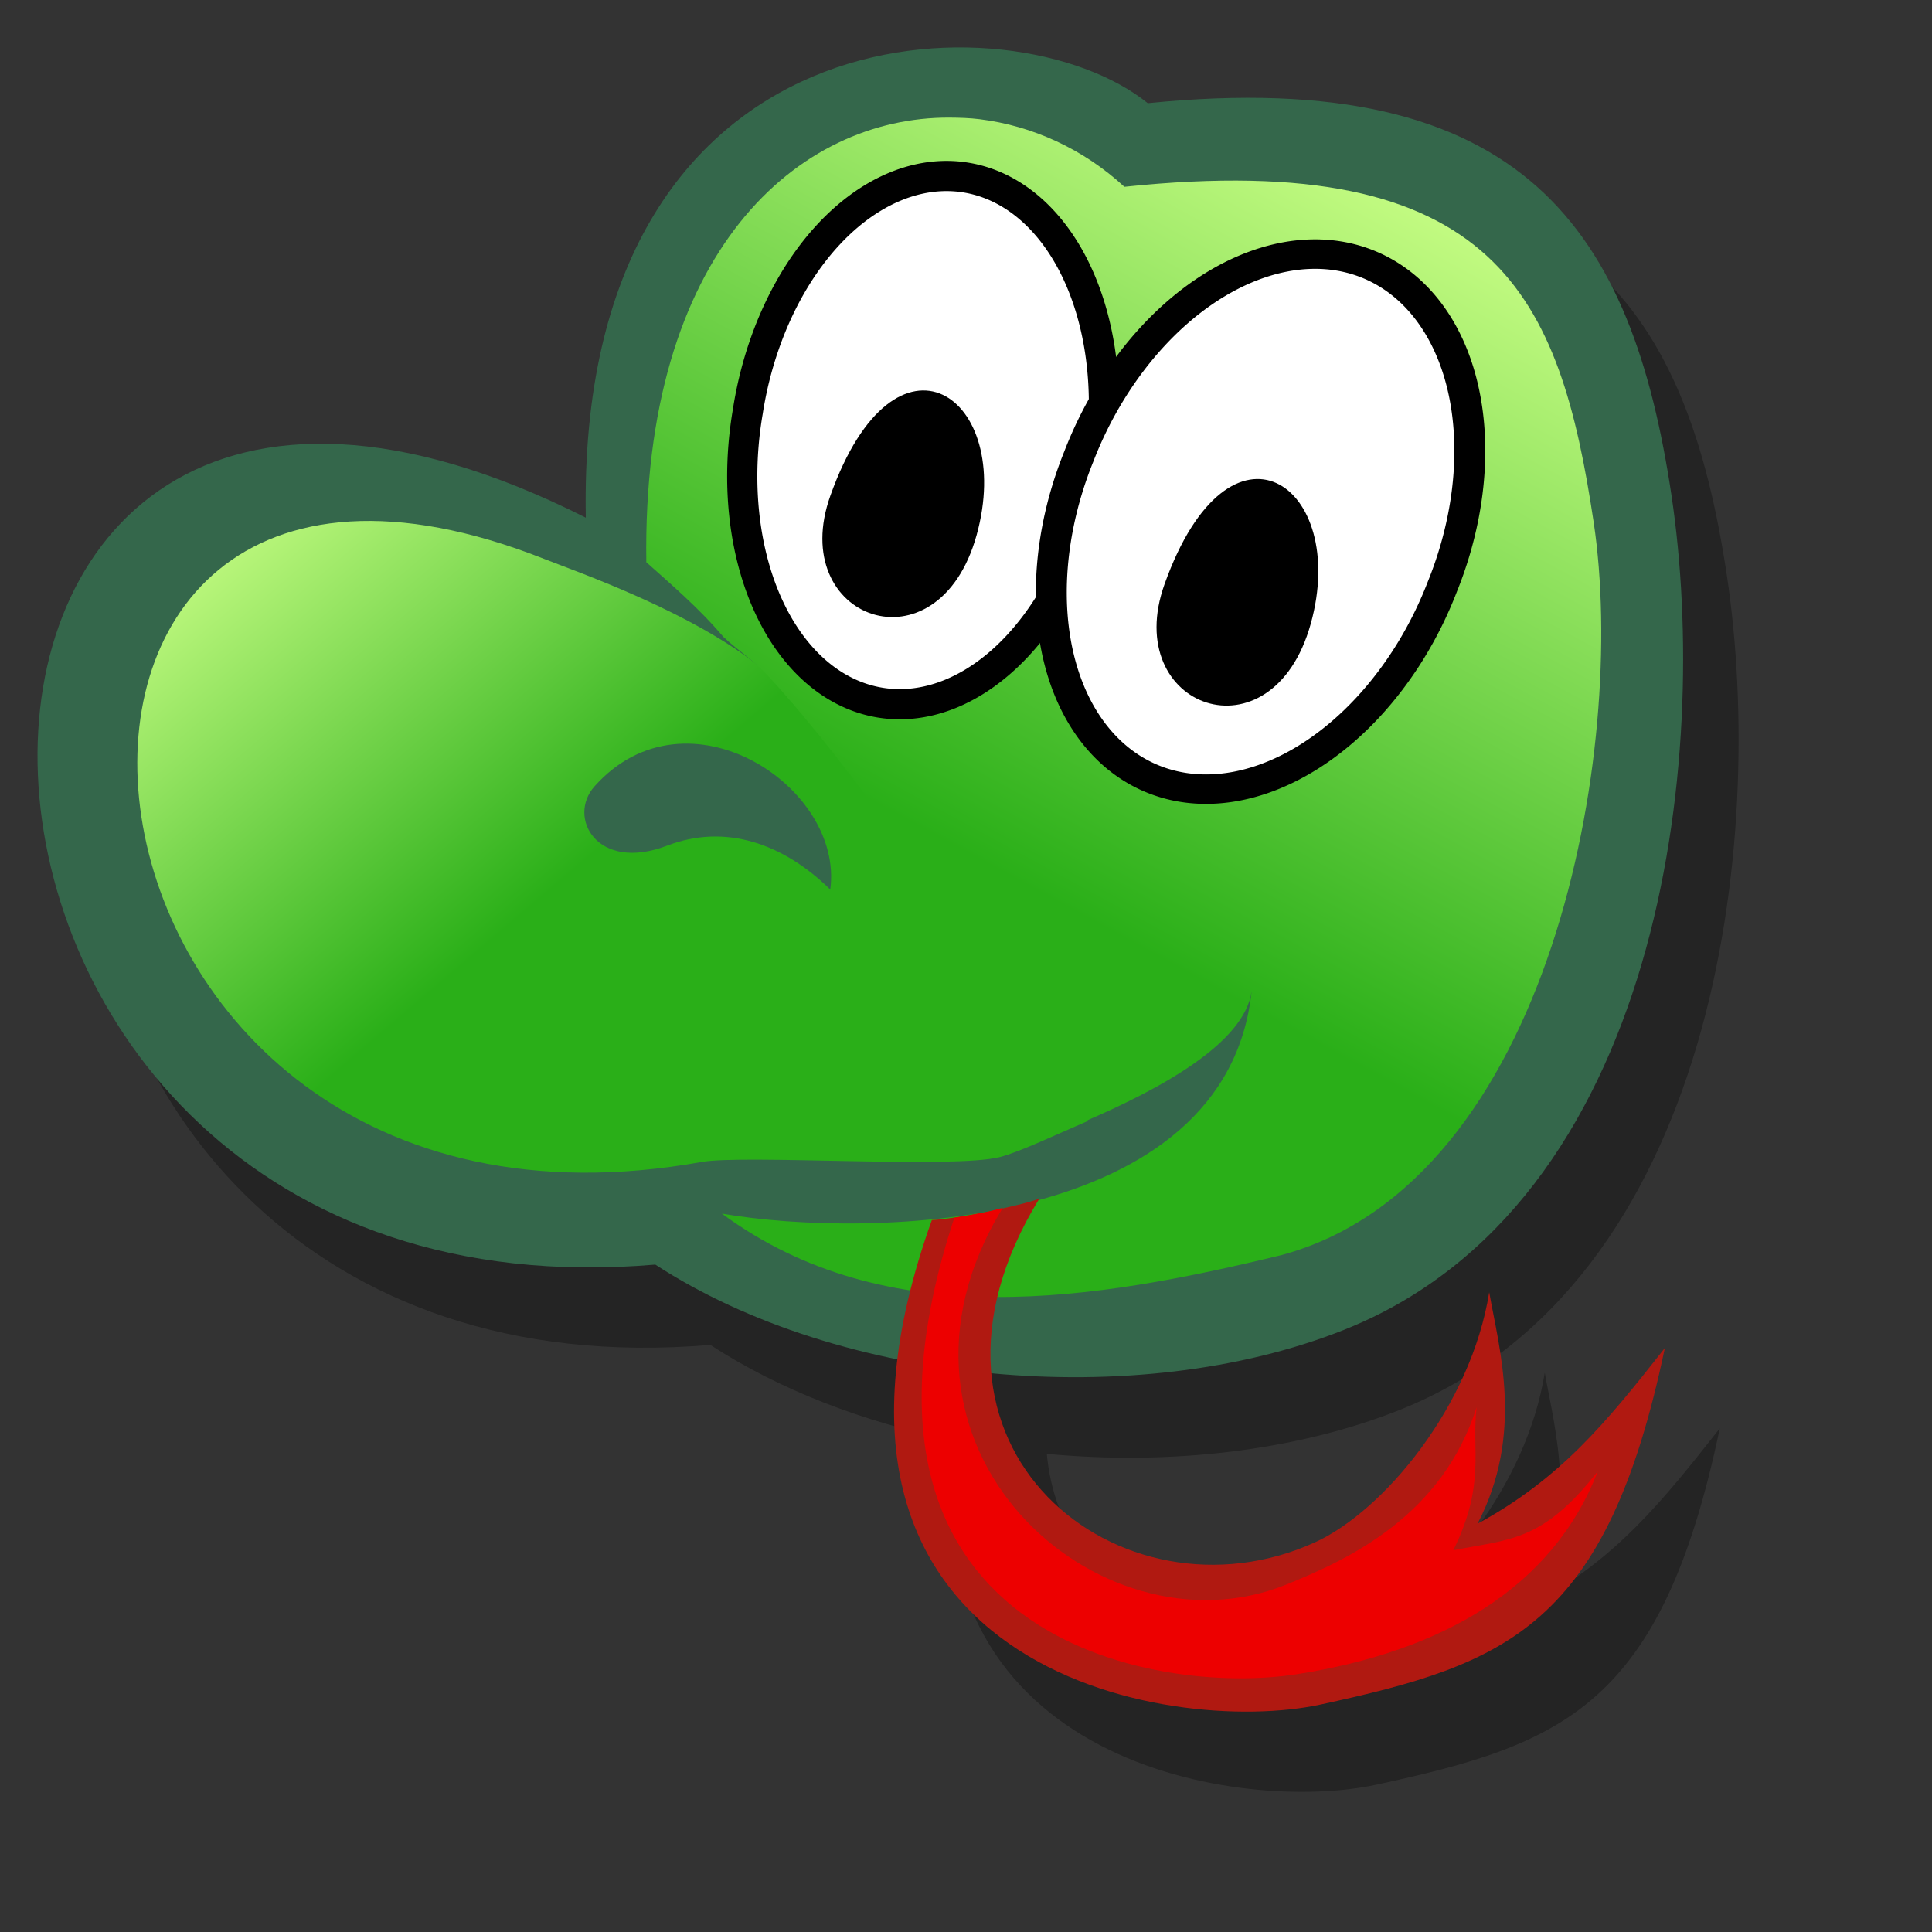 <?xml version="1.0" encoding="UTF-8" standalone="no"?>
<!-- Created with Sodipodi ("http://www.sodipodi.com/") -->
<svg
   xmlns:dc="http://purl.org/dc/elements/1.1/"
   xmlns:cc="http://web.resource.org/cc/"
   xmlns:rdf="http://www.w3.org/1999/02/22-rdf-syntax-ns#"
   xmlns:svg="http://www.w3.org/2000/svg"
   xmlns="http://www.w3.org/2000/svg"
   xmlns:xlink="http://www.w3.org/1999/xlink"
   xmlns:sodipodi="http://sodipodi.sourceforge.net/DTD/sodipodi-0.dtd"
   xmlns:inkscape="http://www.inkscape.org/namespaces/inkscape"
   id="svg604"
   sodipodi:version="0.32"
   width="72pt"
   height="72pt"
   sodipodi:docbase="/home/tweenk/dev/GartoonRedux/scalable/apps"
   sodipodi:docname="python2.5.svg"
   inkscape:version="0.45.1"
   inkscape:output_extension="org.inkscape.output.svg.inkscape">
  <rect width="100%" height="100%" fill="#333333" stroke="none"/>
  <defs
     id="defs606">
    <linearGradient
       id="linearGradient557">
      <stop
         style="stop-color:#ffff00;stop-opacity:1;"
         offset="0"
         id="stop9266" />
      <stop
         style="stop-color:#9d0000;stop-opacity:1;"
         offset="1"
         id="stop559" />
    </linearGradient>
    <linearGradient
       id="linearGradient568">
      <stop
         style="stop-color:#cfd2c2;stop-opacity:1;"
         offset="0"
         id="stop569" />
      <stop
         style="stop-color:#595a59;stop-opacity:1;"
         offset="1"
         id="stop570" />
    </linearGradient>
    <linearGradient
       id="linearGradient577">
      <stop
         style="stop-color:#ffbd00;stop-opacity:1;"
         offset="0"
         id="stop578" />
      <stop
         style="stop-color:#ff6d19;stop-opacity:1;"
         offset="1"
         id="stop579" />
    </linearGradient>
    <linearGradient
       id="linearGradient9056">
      <stop
         style="stop-color:#2aaf18;stop-opacity:1;"
         offset="0"
         id="stop9058" />
      <stop
         style="stop-color:#cbff87;stop-opacity:1;"
         offset="1"
         id="stop9060" />
    </linearGradient>
    <linearGradient
       id="linearGradient10062">
      <stop
         style="stop-color:#ffffff;stop-opacity:1;"
         offset="0"
         id="stop10064" />
      <stop
         style="stop-color:#ffffff;stop-opacity:0;"
         offset="1"
         id="stop10066" />
    </linearGradient>
    <linearGradient
       id="linearGradient612">
      <stop
         style="stop-color:#7fa8e3;stop-opacity:0.741;"
         offset="0"
         id="stop613" />
      <stop
         style="stop-color:#ffffff;stop-opacity:0;"
         offset="1"
         id="stop614" />
    </linearGradient>
    <linearGradient
       xlink:href="#linearGradient612"
       id="linearGradient615"
       x1="50.644"
       y1="5.368"
       x2="35.752"
       y2="68.044"
       gradientUnits="userSpaceOnUse"
       spreadMethod="pad" />
    <defs
       id="defs550">
      <linearGradient
         id="linearGradient1828">
        <stop
           style="stop-color:#ffc93f;stop-opacity:1;"
           offset="0"
           id="stop1829" />
        <stop
           style="stop-color:#f1e36c;stop-opacity:1;"
           offset="1"
           id="stop1830" />
      </linearGradient>
      <linearGradient
         id="linearGradient1825">
        <stop
           offset="0"
           style="stop-color:#ffd800;stop-opacity:1;"
           id="stop1827" />
        <stop
           offset="1"
           style="stop-color:#ffd58f;stop-opacity:0;"
           id="stop1826" />
      </linearGradient>
      <linearGradient
         x1="0"
         y1="0"
         x2="1"
         y2="0"
         id="linearGradient632"
         gradientUnits="objectBoundingBox"
         spreadMethod="pad">
        <stop
           style="stop-color:#ffb700;stop-opacity:1;"
           offset="0"
           id="stop633" />
        <stop
           style="stop-color:#ffd58f;stop-opacity:0;"
           offset="1"
           id="stop634" />
      </linearGradient>
      <linearGradient
         x1="0"
         y1="0"
         x2="1"
         y2="0"
         id="linearGradient556"
         gradientUnits="objectBoundingBox"
         spreadMethod="pad">
        <stop
           style="stop-color:#000000;stop-opacity:1;"
           offset="0"
           id="stop557" />
        <stop
           style="stop-color:#bdf2ff;stop-opacity:0.384;"
           offset="1"
           id="stop558" />
      </linearGradient>
      <linearGradient
         x1="60.645"
         y1="19.296"
         x2="35.371"
         y2="69.143"
         id="linearGradient559"
         xlink:href="#linearGradient632"
         gradientUnits="userSpaceOnUse"
         spreadMethod="pad"
         gradientTransform="matrix(1.419,-0.201,0.128,1.111,-136.8,-1.332)" />
      <linearGradient
         x1="85.638"
         y1="17.444"
         x2="73.916"
         y2="54.628"
         id="linearGradient631"
         xlink:href="#linearGradient632"
         gradientUnits="userSpaceOnUse"
         gradientTransform="matrix(1.051,-0.149,0.172,1.499,-123.699,-3.008)"
         spreadMethod="pad" />
      <defs
         id="defs3">
        <sodipodi:namedview
           id="namedview909" />
        <defs
           id="defs1721">
          <linearGradient
             x1="0"
             y1="0"
             x2="1"
             y2="0"
             id="linearGradient1722"
             gradientUnits="objectBoundingBox"
             spreadMethod="pad"
             xlink:href="#linearGradient1825" />
          <linearGradient
             x1="0"
             y1="0"
             x2="1"
             y2="0"
             id="linearGradient1725"
             gradientUnits="objectBoundingBox"
             spreadMethod="pad">
            <stop
               style="stop-color:#000000;stop-opacity:1;"
               offset="0"
               id="stop1726" />
            <stop
               style="stop-color:#bdf2ff;stop-opacity:0.384;"
               offset="1"
               id="stop1727" />
          </linearGradient>
          <linearGradient
             id="linearGradient1728"
             xlink:href="#linearGradient632"
             x1="60.645"
             y1="19.296"
             x2="35.371"
             y2="69.143"
             gradientUnits="userSpaceOnUse"
             spreadMethod="pad" />
          <linearGradient
             xlink:href="#linearGradient632"
             id="linearGradient1729"
             x1="85.638"
             y1="17.444"
             x2="73.916"
             y2="54.628"
             gradientUnits="userSpaceOnUse"
             spreadMethod="pad"
             gradientTransform="scale(0.741,1.35)" />
        </defs>
      </defs>
      <sodipodi:namedview
         id="namedview1730"
         pagecolor="#ffffff"
         bordercolor="#666666"
         borderopacity="1.0"
         inkscape:pageopacity="0.0"
         inkscape:pageshadow="2"
         inkscape:zoom="2.4559706"
         inkscape:cx="113.94414"
         inkscape:cy="73.007956"
         inkscape:window-width="812"
         inkscape:window-height="560"
         inkscape:window-x="103"
         inkscape:window-y="56" />
      <linearGradient
         inkscape:collect="always"
         xlink:href="#linearGradient1828"
         id="linearGradient1831"
         gradientTransform="matrix(0.564,0,0,0.564,50.398,45.073)"
         x1="32.051"
         y1="14.658"
         x2="32.051"
         y2="75.934"
         gradientUnits="userSpaceOnUse" />
    </defs>
    <radialGradient
       inkscape:collect="always"
       xlink:href="#linearGradient10062"
       id="radialGradient10072"
       cx="37.814"
       cy="137.798"
       fx="37.814"
       fy="137.798"
       r="4.505"
       gradientTransform="matrix(0.153,0.409,-1.504,0.563,267.221,18.172)"
       gradientUnits="userSpaceOnUse" />
    <linearGradient
       inkscape:collect="always"
       xlink:href="#linearGradient577"
       id="linearGradient9315"
       gradientUnits="userSpaceOnUse"
       gradientTransform="matrix(0.95,0,0,1.053,38.525,-65.666)"
       spreadMethod="pad"
       x1="0.931"
       y1="52.571"
       x2="6.973"
       y2="60.733" />
    <linearGradient
       inkscape:collect="always"
       xlink:href="#linearGradient568"
       id="linearGradient9317"
       gradientUnits="userSpaceOnUse"
       gradientTransform="matrix(1.567,0,0,0.638,38.525,-65.666)"
       spreadMethod="pad"
       x1="23.422"
       y1="36.166"
       x2="29.506"
       y2="61.846" />
    <radialGradient
       inkscape:collect="always"
       xlink:href="#linearGradient557"
       id="radialGradient9319"
       gradientUnits="userSpaceOnUse"
       gradientTransform="matrix(1.494,0,0,0.669,38.525,-65.666)"
       spreadMethod="pad"
       cx="22.889"
       cy="42.203"
       fx="22.889"
       fy="42.203"
       r="27.14" />
    <linearGradient
       inkscape:collect="always"
       xlink:href="#linearGradient557"
       id="linearGradient9321"
       gradientUnits="userSpaceOnUse"
       gradientTransform="matrix(1.396,0,0,0.716,38.525,-65.666)"
       spreadMethod="pad"
       x1="19.401"
       y1="49.752"
       x2="30.072"
       y2="59.189" />
    <linearGradient
       inkscape:collect="always"
       xlink:href="#linearGradient557"
       id="linearGradient9323"
       gradientUnits="userSpaceOnUse"
       gradientTransform="matrix(1.241,0,0,0.806,38.525,-65.666)"
       spreadMethod="pad"
       x1="55.493"
       y1="45.399"
       x2="49.203"
       y2="41.139" />
    <linearGradient
       inkscape:collect="always"
       xlink:href="#linearGradient568"
       id="linearGradient9325"
       gradientUnits="userSpaceOnUse"
       gradientTransform="matrix(1.302,0,0,0.768,38.525,-65.666)"
       spreadMethod="pad"
       x1="3.444"
       y1="54.634"
       x2="12.933"
       y2="64.278" />
    <linearGradient
       inkscape:collect="always"
       xlink:href="#linearGradient577"
       id="linearGradient9327"
       gradientUnits="userSpaceOnUse"
       gradientTransform="matrix(1.046,0,0,0.956,38.525,-65.666)"
       spreadMethod="pad"
       x1="25.757"
       y1="57.072"
       x2="24.192"
       y2="73.35" />
    <linearGradient
       inkscape:collect="always"
       xlink:href="#linearGradient568"
       id="linearGradient9329"
       gradientUnits="userSpaceOnUse"
       gradientTransform="matrix(1.082,0,0,0.924,38.525,-65.666)"
       spreadMethod="pad"
       x1="61.635"
       y1="42.959"
       x2="65.302"
       y2="50.903" />
    <linearGradient
       inkscape:collect="always"
       xlink:href="#linearGradient577"
       id="linearGradient9331"
       gradientUnits="userSpaceOnUse"
       gradientTransform="matrix(0.992,0,0,1.008,38.525,-65.666)"
       spreadMethod="pad"
       x1="67.597"
       y1="48.13"
       x2="73.033"
       y2="62.949" />
    <linearGradient
       inkscape:collect="always"
       xlink:href="#linearGradient9056"
       id="linearGradient2253"
       gradientUnits="userSpaceOnUse"
       gradientTransform="matrix(1.421,1.7156148e-2,-1.7156148e-2,1.421,-20.809,-7.609)"
       x1="42.088"
       y1="36.914"
       x2="52.791"
       y2="16.673" />
    <linearGradient
       inkscape:collect="always"
       xlink:href="#linearGradient9056"
       id="linearGradient2256"
       gradientUnits="userSpaceOnUse"
       gradientTransform="matrix(1.421,1.7156148e-2,-1.7156148e-2,1.421,-20.809,-7.609)"
       x1="29.269"
       y1="39.43"
       x2="19.735"
       y2="28.532" />
    <linearGradient
       inkscape:collect="always"
       xlink:href="#linearGradient9056"
       id="linearGradient2241"
       gradientUnits="userSpaceOnUse"
       gradientTransform="matrix(1.797,2.1696676e-2,-2.1699271e-2,1.797,-27.05,-24.962)"
       x1="29.269"
       y1="39.43"
       x2="19.735"
       y2="28.532" />
    <linearGradient
       inkscape:collect="always"
       xlink:href="#linearGradient9056"
       id="linearGradient2243"
       gradientUnits="userSpaceOnUse"
       gradientTransform="matrix(1.797,2.1696676e-2,-2.1699271e-2,1.797,-27.05,-24.962)"
       x1="42.088"
       y1="36.914"
       x2="52.791"
       y2="16.673" />
  </defs>
  <sodipodi:namedview
     id="base"
     inkscape:zoom="5.066159"
     inkscape:cx="48.217676"
     inkscape:cy="45.771352"
     inkscape:window-width="1012"
     inkscape:window-height="728"
     inkscape:window-x="2"
     inkscape:window-y="1"
     inkscape:current-layer="svg604" />
  <path
     style="fill:url(#radialGradient10072);fill-opacity:1;fill-rule:evenodd;stroke:#000000;stroke-width:0;stroke-linecap:butt;stroke-linejoin:miter;stroke-miterlimit:4;stroke-dasharray:none;stroke-opacity:1"
     d="M 61.388,114.198 C 63.818,117.025 66.942,110.727 72.397,110.132 C 76.612,109.672 70.81,108.545 66.248,109.835 C 63.076,110.731 60.703,113.401 61.388,114.198 z "
     id="path9091"
     sodipodi:nodetypes="csss" />
  <path
     style="fill:#000000;fill-opacity:0.303;fill-rule:evenodd;stroke:none;stroke-width:1px;stroke-linecap:butt;stroke-linejoin:miter;stroke-opacity:1"
     d="M 50.236,6.36 C 41.681,6.444 31.528,12.127 31.857,29.717 C -5.347,10.973 -4.7,70.23 35.296,66.827 C 38.709,69.051 42.906,70.666 47.351,71.569 C 45.421,87.718 61.765,90.114 68.379,88.682 C 77.638,86.676 82.555,84.823 85.454,70.977 C 82.551,74.667 80.298,77.462 76.165,79.711 C 78.491,75.242 77.257,71.045 76.758,68.21 C 75.851,73.878 71.504,79.067 68.102,80.62 C 60.943,83.885 52.684,79.679 52.015,72.241 C 58.118,72.814 64.376,72.11 69.525,70.068 C 85.305,63.807 87.779,41.761 85.809,28.61 C 83.862,15.611 78.59,7.225 59.762,9.127 C 57.676,7.439 54.125,6.322 50.236,6.36 z "
     id="path2616" />
  <path
     style="fill:#34674b;fill-opacity:1;fill-rule:evenodd;stroke:none;stroke-width:1px;stroke-linecap:butt;stroke-linejoin:miter;stroke-opacity:1"
     d="M 32.562,62.837 C -7.434,66.24 -8.097,6.978 29.108,25.722 C 28.629,0.137 50.355,-0.274 57.032,5.128 C 75.86,3.227 81.105,11.6 83.053,24.6 C 85.023,37.75 82.543,59.828 66.762,66.088 C 56.442,70.182 41.716,68.801 32.562,62.837 z "
     id="path2223"
     sodipodi:nodetypes="cccssc" />
  <path
     id="path2234"
     d="M 54.064,55.696 C 51.289,51.436 48.096,45.346 45.891,42.236 C 43.219,39.099 41.506,35.483 37.992,33.33 C 34.62,30.471 28.62,28.396 27.056,27.778 C -2.937,15.928 1.027,63.805 34.882,57.735 C 36.942,57.365 47.367,58.076 49.664,57.498 C 50.662,57.246 52.59,56.327 54.064,55.696 z "
     style="fill:url(#linearGradient2241);fill-opacity:1;fill-rule:evenodd;stroke:none;stroke-width:0.856px;stroke-linecap:butt;stroke-linejoin:miter;stroke-opacity:1"
     sodipodi:nodetypes="cccsssc" />
  <path
     style="fill:url(#linearGradient2243);fill-opacity:1;fill-rule:evenodd;stroke:none;stroke-width:0.856px;stroke-linecap:butt;stroke-linejoin:miter;stroke-opacity:1"
     d="M 47.174,5.844 C 39.692,5.808 31.894,12.443 32.115,27.936 C 33.309,29.009 34.702,30.181 35.949,31.651 C 36.727,32.375 37.473,32.82 38.281,33.706 C 40.361,35.988 42.577,38.833 45.079,42.361 C 47.285,45.47 51.04,51.499 53.814,55.759 C 57.645,54.121 61.849,51.836 62.194,49.238 C 60.952,61.102 43.304,61.591 35.87,60.303 C 44.092,66.36 54.408,64.608 63.696,62.359 C 77.082,58.73 80.876,37.217 79.19,25.96 C 77.522,14.832 74.474,7.33 55.87,9.282 C 53.833,7.405 51.308,6.25 48.676,5.923 C 48.183,5.862 47.673,5.847 47.174,5.844 z "
     id="path2232"
     sodipodi:nodetypes="cccssccccscsc" />
  <path
     style="fill:#b01911;fill-opacity:1;fill-rule:evenodd;stroke:none;stroke-width:1px;stroke-linecap:butt;stroke-linejoin:miter;stroke-opacity:1"
     d="M 51.644,59.558 C 44.083,71.885 55.713,81.029 65.347,76.634 C 68.749,75.082 73.091,69.877 73.998,64.209 C 74.497,67.044 75.743,71.245 73.417,75.713 C 77.55,73.465 79.822,70.672 82.725,66.982 C 79.826,80.828 74.879,82.692 65.62,84.697 C 58.153,86.314 38.266,83.051 46.304,60.621 C 47.343,60.594 50.721,59.918 51.644,59.558 z "
     id="path4187"
     sodipodi:nodetypes="cscccscc" />
  <path
     style="fill:#34674b;fill-opacity:1;fill-rule:evenodd;stroke:none;stroke-width:1px;stroke-linecap:butt;stroke-linejoin:miter;stroke-opacity:1"
     d="M 29.545,39.069 C 34.127,33.945 41.948,39.088 41.256,44.201 C 38.906,41.897 36.03,40.916 33.151,42.019 C 29.656,43.357 28.167,40.61 29.545,39.069 z "
     id="path4189"
     sodipodi:nodetypes="ccss" />
  <path
     sodipodi:nodetypes="cscccscc"
     id="path5162"
     d="M 49.828,60.013 C 42.64,71.794 54.548,82.506 63.899,78.742 C 67.089,77.458 71.665,75.29 73.372,69.925 C 73.11,72.076 73.839,73.724 72.214,77.031 C 74.994,76.475 76.633,76.635 79.394,73.108 C 77.138,78.924 71.64,82.061 64.451,83.189 C 57.442,84.294 40.516,81.497 47.419,60.511 C 48.369,60.354 48.928,60.281 49.828,60.013 z "
     style="fill:#ed0000;fill-opacity:1;fill-rule:evenodd;stroke:none;stroke-width:1px;stroke-linecap:butt;stroke-linejoin:miter;stroke-opacity:1" />
  <path
     sodipodi:type="arc"
     style="opacity:1;color:#000000;fill:#ffffff;fill-opacity:1;fill-rule:evenodd;stroke:#000000;stroke-width:1.186;stroke-linecap:butt;stroke-linejoin:miter;marker:none;marker-start:none;marker-mid:none;marker-end:none;stroke-miterlimit:4;stroke-dasharray:none;stroke-dashoffset:0;stroke-opacity:1;visibility:visible;display:inline;overflow:visible;enable-background:accumulate"
     id="path2230"
     sodipodi:cx="37.964272"
     sodipodi:cy="30.2621"
     sodipodi:rx="6.9787269"
     sodipodi:ry="10.328515"
     d="M 44.943 30.262 A 6.979 10.329 0 1 1  30.986,30.262 A 6.979 10.329 0 1 1  44.943 30.262 z"
     transform="matrix(1.248,0.204,-0.204,1.248,4.662,-23.643)" />
  <path
     transform="matrix(1.294,0.464,-0.487,1.233,28.248,-29.009)"
     d="M 44.943 30.262 A 6.979 10.329 0 1 1  30.986,30.262 A 6.979 10.329 0 1 1  44.943 30.262 z"
     sodipodi:ry="10.328515"
     sodipodi:rx="6.9787269"
     sodipodi:cy="30.2621"
     sodipodi:cx="37.964272"
     id="path2233"
     style="opacity:1;color:#000000;fill:#ffffff;fill-opacity:1;fill-rule:evenodd;stroke:#000000;stroke-width:1.111;stroke-linecap:butt;stroke-linejoin:miter;marker:none;marker-start:none;marker-mid:none;marker-end:none;stroke-miterlimit:4;stroke-dasharray:none;stroke-dashoffset:0;stroke-opacity:1;visibility:visible;display:inline;overflow:visible;enable-background:accumulate"
     sodipodi:type="arc" />
  <path
     style="fill:#000000;fill-opacity:1;fill-rule:evenodd;stroke:none;stroke-width:1px;stroke-linecap:butt;stroke-linejoin:miter;stroke-opacity:1"
     d="M 41.262,24.625 C 44.505,15.549 50.448,19.677 48.527,26.589 C 46.606,33.501 39.06,30.785 41.262,24.625 z "
     id="path4170"
     sodipodi:nodetypes="css" />
  <path
     style="fill:#000000;fill-opacity:1;fill-rule:evenodd;stroke:none;stroke-width:1px;stroke-linecap:butt;stroke-linejoin:miter;stroke-opacity:1"
     d="M 57.866,29.025 C 61.11,19.948 67.053,24.076 65.132,30.989 C 63.211,37.901 55.665,35.184 57.866,29.025 z "
     id="path4172"
     sodipodi:nodetypes="css" />
</svg>
